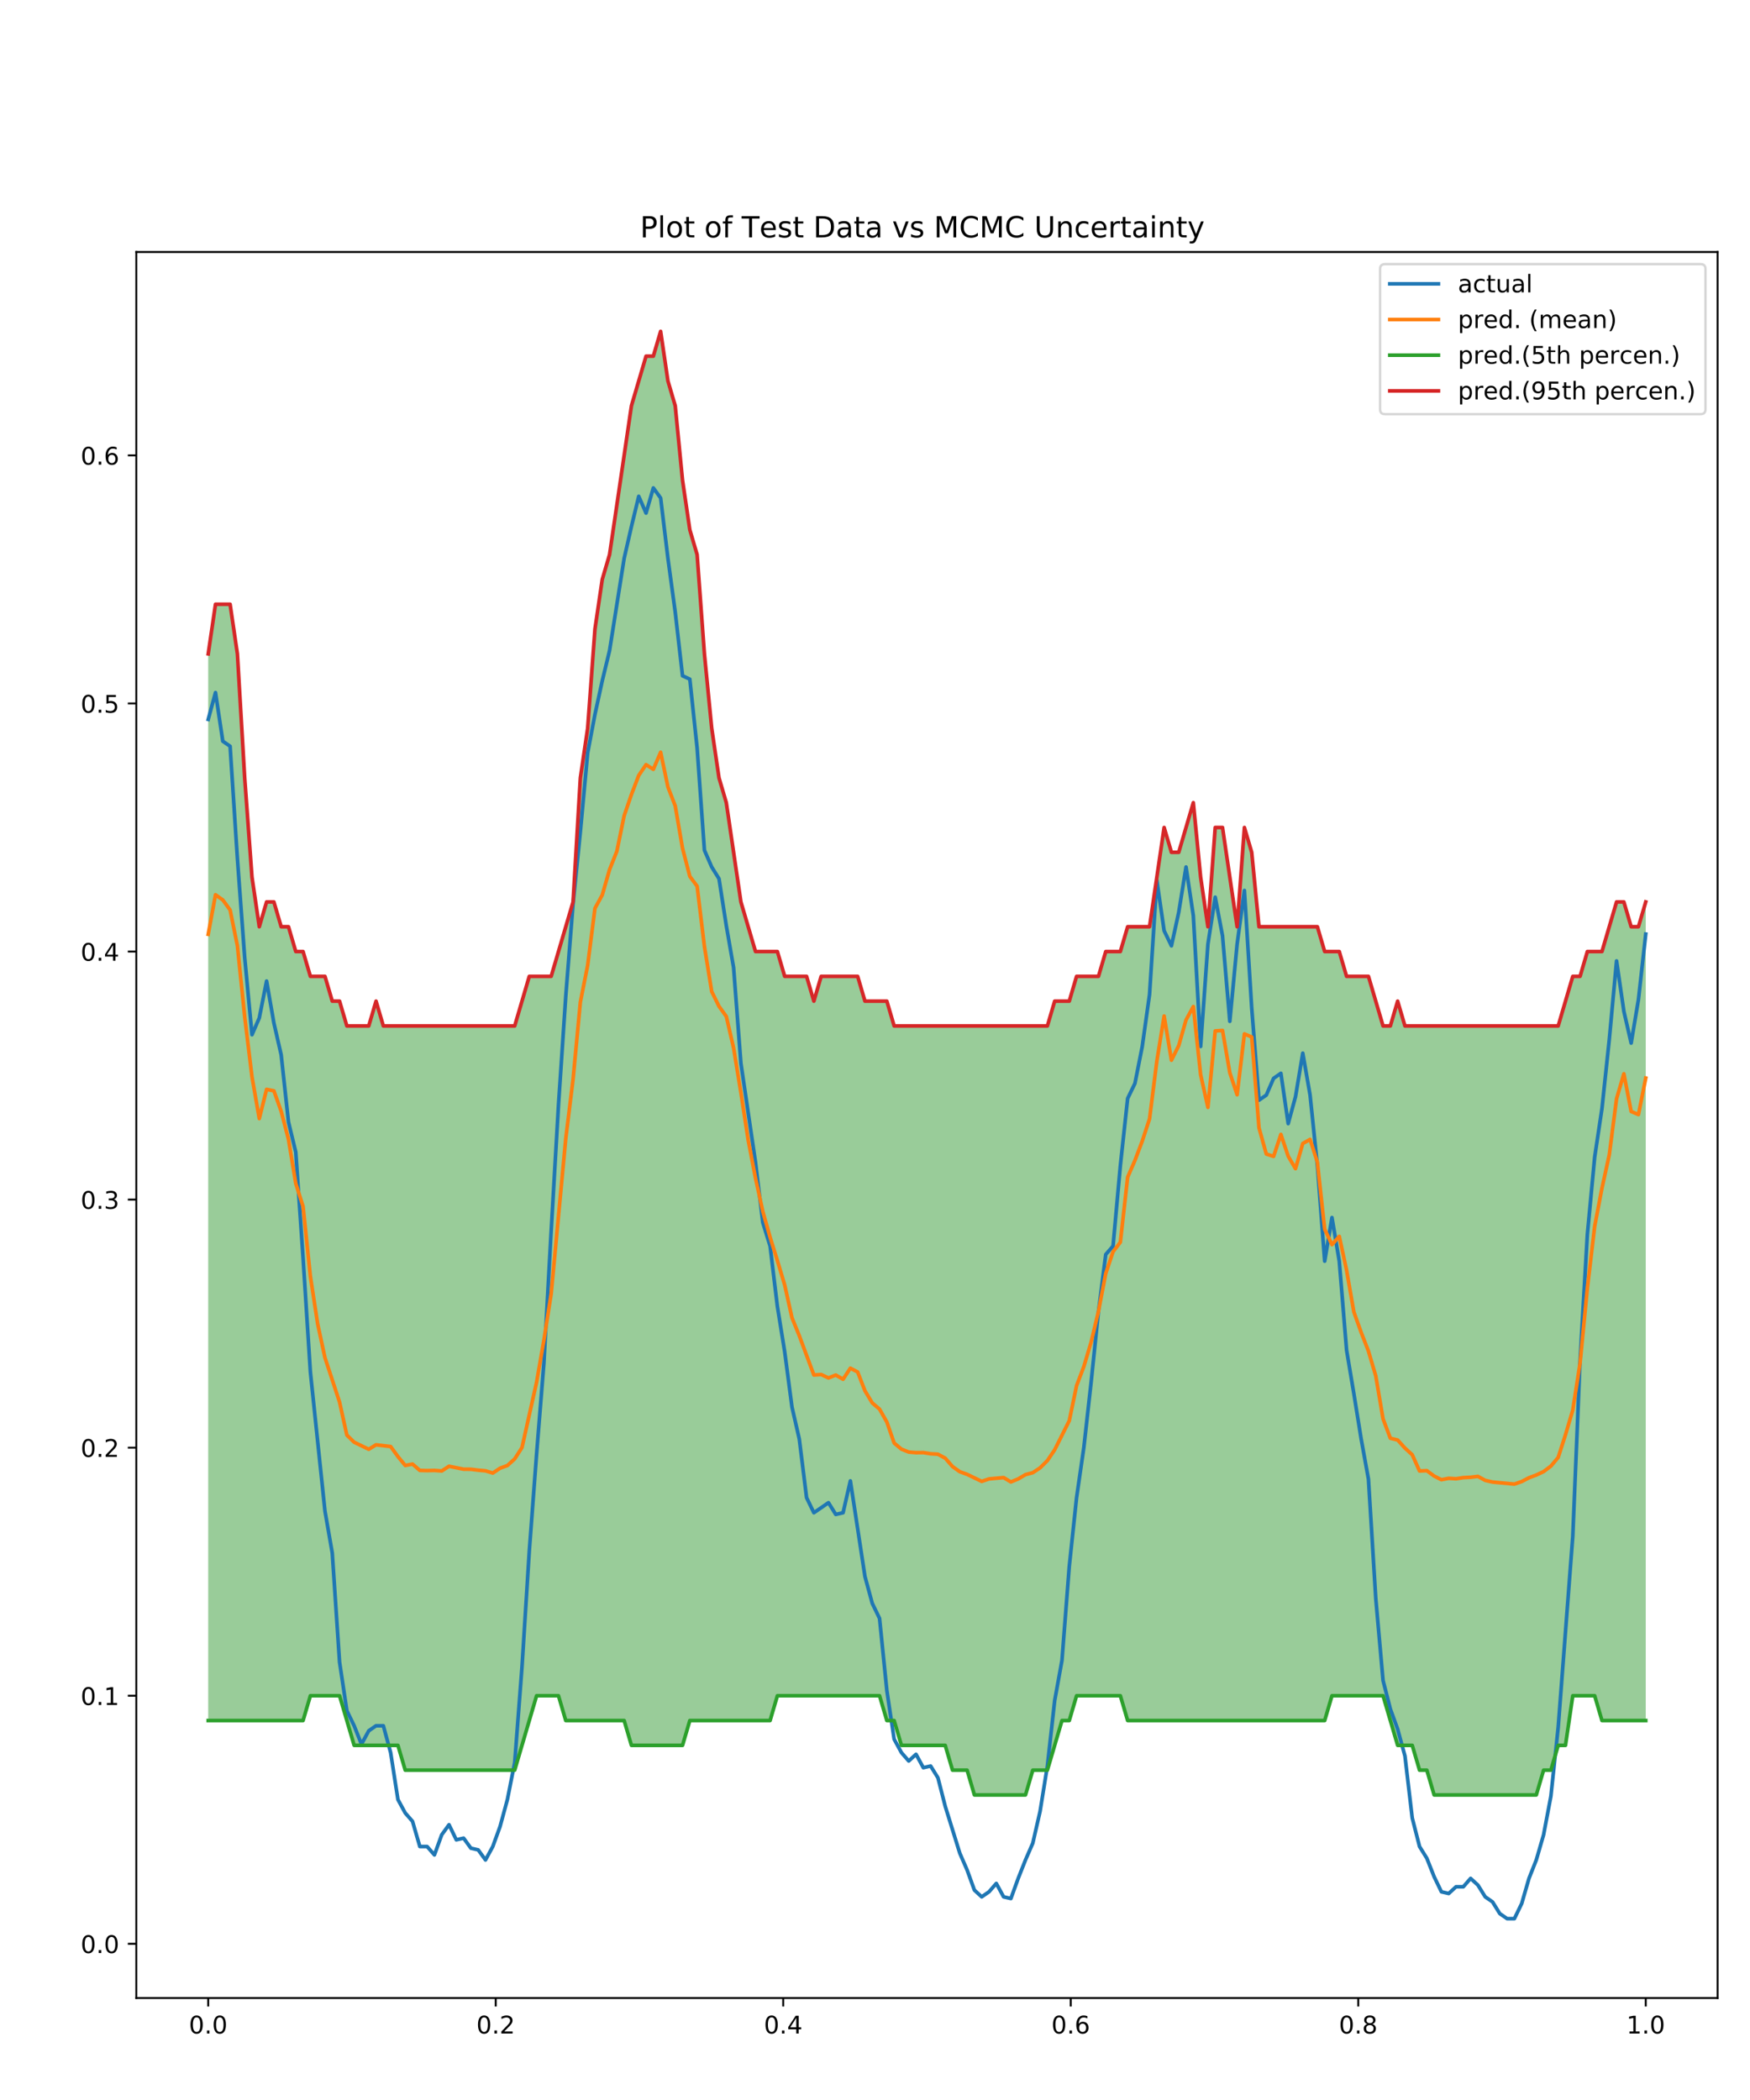 <?xml version="1.0" encoding="utf-8" standalone="no"?>
<!DOCTYPE svg PUBLIC "-//W3C//DTD SVG 1.1//EN"
  "http://www.w3.org/Graphics/SVG/1.1/DTD/svg11.dtd">
<!-- Created with matplotlib (http://matplotlib.org/) -->
<svg height="864pt" version="1.1" viewBox="0 0 720 864" width="720pt" xmlns="http://www.w3.org/2000/svg" xmlns:xlink="http://www.w3.org/1999/xlink">
 <defs>
  <style type="text/css">
*{stroke-linecap:butt;stroke-linejoin:round;}
  </style>
 </defs>
 <g id="figure_1">
  <g id="patch_1">
   <path d="M 0 864 
L 720 864 
L 720 0 
L 0 0 
z
" style="fill:#ffffff;"/>
  </g>
  <g id="axes_1">
   <g id="patch_2">
    <path d="M 56.09 822.04 
L 706.68 822.04 
L 706.68 103.68 
L 56.09 103.68 
z
" style="fill:#ffffff;"/>
   </g>
   <g id="PolyCollection_1">
    <path clip-path="url(#p341d4fd2ff)" d="M 85.662 269.014 
L 85.662 707.882 
L 88.665 707.882 
L 91.667 707.882 
L 94.669 707.882 
L 97.671 707.882 
L 100.674 707.882 
L 103.676 707.882 
L 106.678 707.882 
L 109.68 707.882 
L 112.683 707.882 
L 115.685 707.882 
L 118.687 707.882 
L 121.689 707.882 
L 124.692 707.882 
L 127.694 697.676 
L 130.696 697.676 
L 133.698 697.676 
L 136.701 697.676 
L 139.703 697.676 
L 142.705 707.882 
L 145.707 718.089 
L 148.71 718.089 
L 151.712 718.089 
L 154.714 718.089 
L 157.717 718.089 
L 160.719 718.089 
L 163.721 718.089 
L 166.723 728.295 
L 169.726 728.295 
L 172.728 728.295 
L 175.73 728.295 
L 178.732 728.295 
L 181.735 728.295 
L 184.737 728.295 
L 187.739 728.295 
L 190.741 728.295 
L 193.744 728.295 
L 196.746 728.295 
L 199.748 728.295 
L 202.75 728.295 
L 205.753 728.295 
L 208.755 728.295 
L 211.757 728.295 
L 214.76 718.089 
L 217.762 707.882 
L 220.764 697.676 
L 223.766 697.676 
L 226.769 697.676 
L 229.771 697.676 
L 232.773 707.882 
L 235.775 707.882 
L 238.778 707.882 
L 241.78 707.882 
L 244.782 707.882 
L 247.784 707.882 
L 250.787 707.882 
L 253.789 707.882 
L 256.791 707.882 
L 259.793 718.089 
L 262.796 718.089 
L 265.798 718.089 
L 268.8 718.089 
L 271.802 718.089 
L 274.805 718.089 
L 277.807 718.089 
L 280.809 718.089 
L 283.812 707.882 
L 286.814 707.882 
L 289.816 707.882 
L 292.818 707.882 
L 295.821 707.882 
L 298.823 707.882 
L 301.825 707.882 
L 304.827 707.882 
L 307.83 707.882 
L 310.832 707.882 
L 313.834 707.882 
L 316.836 707.882 
L 319.839 697.676 
L 322.841 697.676 
L 325.843 697.676 
L 328.845 697.676 
L 331.848 697.676 
L 334.85 697.676 
L 337.852 697.676 
L 340.854 697.676 
L 343.857 697.676 
L 346.859 697.676 
L 349.861 697.676 
L 352.864 697.676 
L 355.866 697.676 
L 358.868 697.676 
L 361.87 697.676 
L 364.873 707.882 
L 367.875 707.882 
L 370.877 718.089 
L 373.879 718.089 
L 376.882 718.089 
L 379.884 718.089 
L 382.886 718.089 
L 385.888 718.089 
L 388.891 718.089 
L 391.893 728.295 
L 394.895 728.295 
L 397.897 728.295 
L 400.9 738.501 
L 403.902 738.501 
L 406.904 738.501 
L 409.906 738.501 
L 412.909 738.501 
L 415.911 738.501 
L 418.913 738.501 
L 421.916 738.501 
L 424.918 728.295 
L 427.92 728.295 
L 430.922 728.295 
L 433.925 718.089 
L 436.927 707.882 
L 439.929 707.882 
L 442.931 697.676 
L 445.934 697.676 
L 448.936 697.676 
L 451.938 697.676 
L 454.94 697.676 
L 457.943 697.676 
L 460.945 697.676 
L 463.947 707.882 
L 466.949 707.882 
L 469.952 707.882 
L 472.954 707.882 
L 475.956 707.882 
L 478.958 707.882 
L 481.961 707.882 
L 484.963 707.882 
L 487.965 707.882 
L 490.968 707.882 
L 493.97 707.882 
L 496.972 707.882 
L 499.974 707.882 
L 502.977 707.882 
L 505.979 707.882 
L 508.981 707.882 
L 511.983 707.882 
L 514.986 707.882 
L 517.988 707.882 
L 520.99 707.882 
L 523.992 707.882 
L 526.995 707.882 
L 529.997 707.882 
L 532.999 707.882 
L 536.001 707.882 
L 539.004 707.882 
L 542.006 707.882 
L 545.008 707.882 
L 548.01 697.676 
L 551.013 697.676 
L 554.015 697.676 
L 557.017 697.676 
L 560.02 697.676 
L 563.022 697.676 
L 566.024 697.676 
L 569.026 697.676 
L 572.029 707.882 
L 575.031 718.089 
L 578.033 718.089 
L 581.035 718.089 
L 584.038 728.295 
L 587.04 728.295 
L 590.042 738.501 
L 593.044 738.501 
L 596.047 738.501 
L 599.049 738.501 
L 602.051 738.501 
L 605.053 738.501 
L 608.056 738.501 
L 611.058 738.501 
L 614.06 738.501 
L 617.063 738.501 
L 620.065 738.501 
L 623.067 738.501 
L 626.069 738.501 
L 629.072 738.501 
L 632.074 738.501 
L 635.076 728.295 
L 638.078 728.295 
L 641.081 718.089 
L 644.083 718.089 
L 647.085 697.676 
L 650.087 697.676 
L 653.09 697.676 
L 656.092 697.676 
L 659.094 707.882 
L 662.096 707.882 
L 665.099 707.882 
L 668.101 707.882 
L 671.103 707.882 
L 674.105 707.882 
L 677.108 707.882 
L 677.108 371.076 
L 677.108 371.076 
L 674.105 381.283 
L 671.103 381.283 
L 668.101 371.076 
L 665.099 371.076 
L 662.096 381.283 
L 659.094 391.489 
L 656.092 391.489 
L 653.09 391.489 
L 650.087 401.695 
L 647.085 401.695 
L 644.083 411.901 
L 641.081 422.107 
L 638.078 422.107 
L 635.076 422.107 
L 632.074 422.107 
L 629.072 422.107 
L 626.069 422.107 
L 623.067 422.107 
L 620.065 422.107 
L 617.063 422.107 
L 614.06 422.107 
L 611.058 422.107 
L 608.056 422.107 
L 605.053 422.107 
L 602.051 422.107 
L 599.049 422.107 
L 596.047 422.107 
L 593.044 422.107 
L 590.042 422.107 
L 587.04 422.107 
L 584.038 422.107 
L 581.035 422.107 
L 578.033 422.107 
L 575.031 411.901 
L 572.029 422.107 
L 569.026 422.107 
L 566.024 411.901 
L 563.022 401.695 
L 560.02 401.695 
L 557.017 401.695 
L 554.015 401.695 
L 551.013 391.489 
L 548.01 391.489 
L 545.008 391.489 
L 542.006 381.283 
L 539.004 381.283 
L 536.001 381.283 
L 532.999 381.283 
L 529.997 381.283 
L 526.995 381.283 
L 523.992 381.283 
L 520.99 381.283 
L 517.988 381.283 
L 514.986 350.664 
L 511.983 340.458 
L 508.981 381.283 
L 505.979 360.87 
L 502.977 340.458 
L 499.974 340.458 
L 496.972 381.283 
L 493.97 360.87 
L 490.968 330.251 
L 487.965 340.458 
L 484.963 350.664 
L 481.961 350.664 
L 478.958 340.458 
L 475.956 360.87 
L 472.954 381.283 
L 469.952 381.283 
L 466.949 381.283 
L 463.947 381.283 
L 460.945 391.489 
L 457.943 391.489 
L 454.94 391.489 
L 451.938 401.695 
L 448.936 401.695 
L 445.934 401.695 
L 442.931 401.695 
L 439.929 411.901 
L 436.927 411.901 
L 433.925 411.901 
L 430.922 422.107 
L 427.92 422.107 
L 424.918 422.107 
L 421.916 422.107 
L 418.913 422.107 
L 415.911 422.107 
L 412.909 422.107 
L 409.906 422.107 
L 406.904 422.107 
L 403.902 422.107 
L 400.9 422.107 
L 397.897 422.107 
L 394.895 422.107 
L 391.893 422.107 
L 388.891 422.107 
L 385.888 422.107 
L 382.886 422.107 
L 379.884 422.107 
L 376.882 422.107 
L 373.879 422.107 
L 370.877 422.107 
L 367.875 422.107 
L 364.873 411.901 
L 361.87 411.901 
L 358.868 411.901 
L 355.866 411.901 
L 352.864 401.695 
L 349.861 401.695 
L 346.859 401.695 
L 343.857 401.695 
L 340.854 401.695 
L 337.852 401.695 
L 334.85 411.901 
L 331.848 401.695 
L 328.845 401.695 
L 325.843 401.695 
L 322.841 401.695 
L 319.839 391.489 
L 316.836 391.489 
L 313.834 391.489 
L 310.832 391.489 
L 307.83 381.283 
L 304.827 371.076 
L 301.825 350.664 
L 298.823 330.251 
L 295.821 320.045 
L 292.818 299.633 
L 289.816 269.014 
L 286.814 228.189 
L 283.812 217.983 
L 280.809 197.57 
L 277.807 166.951 
L 274.805 156.745 
L 271.802 136.333 
L 268.8 146.539 
L 265.798 146.539 
L 262.796 156.745 
L 259.793 166.951 
L 256.791 187.364 
L 253.789 207.776 
L 250.787 228.189 
L 247.784 238.395 
L 244.782 258.808 
L 241.78 299.633 
L 238.778 320.045 
L 235.775 371.076 
L 232.773 381.283 
L 229.771 391.489 
L 226.769 401.695 
L 223.766 401.695 
L 220.764 401.695 
L 217.762 401.695 
L 214.76 411.901 
L 211.757 422.107 
L 208.755 422.107 
L 205.753 422.107 
L 202.75 422.107 
L 199.748 422.107 
L 196.746 422.107 
L 193.744 422.107 
L 190.741 422.107 
L 187.739 422.107 
L 184.737 422.107 
L 181.735 422.107 
L 178.732 422.107 
L 175.73 422.107 
L 172.728 422.107 
L 169.726 422.107 
L 166.723 422.107 
L 163.721 422.107 
L 160.719 422.107 
L 157.717 422.107 
L 154.714 411.901 
L 151.712 422.107 
L 148.71 422.107 
L 145.707 422.107 
L 142.705 422.107 
L 139.703 411.901 
L 136.701 411.901 
L 133.698 401.695 
L 130.696 401.695 
L 127.694 401.695 
L 124.692 391.489 
L 121.689 391.489 
L 118.687 381.283 
L 115.685 381.283 
L 112.683 371.076 
L 109.68 371.076 
L 106.678 381.283 
L 103.676 360.87 
L 100.674 320.045 
L 97.671 269.014 
L 94.669 248.601 
L 91.667 248.601 
L 88.665 248.601 
L 85.662 269.014 
z
" style="fill:#008000;fill-opacity:0.4;"/>
   </g>
   <g id="matplotlib.axis_1">
    <g id="xtick_1">
     <g id="line2d_1">
      <defs>
       <path d="M 0 0 
L 0 3.5 
" id="mefee3c7f6b" style="stroke:#000000;stroke-width:0.8;"/>
      </defs>
      <g>
       <use style="stroke:#000000;stroke-width:0.8;" x="85.662" xlink:href="#mefee3c7f6b" y="822.04"/>
      </g>
     </g>
     <g id="text_1">
      <!-- 0.0 -->
      <defs>
       <path d="M 31.781 66.406 
Q 24.172 66.406 20.328 58.906 
Q 16.5 51.422 16.5 36.375 
Q 16.5 21.391 20.328 13.891 
Q 24.172 6.391 31.781 6.391 
Q 39.453 6.391 43.281 13.891 
Q 47.125 21.391 47.125 36.375 
Q 47.125 51.422 43.281 58.906 
Q 39.453 66.406 31.781 66.406 
z
M 31.781 74.219 
Q 44.047 74.219 50.516 64.516 
Q 56.984 54.828 56.984 36.375 
Q 56.984 17.969 50.516 8.266 
Q 44.047 -1.422 31.781 -1.422 
Q 19.531 -1.422 13.062 8.266 
Q 6.594 17.969 6.594 36.375 
Q 6.594 54.828 13.062 64.516 
Q 19.531 74.219 31.781 74.219 
z
" id="DejaVuSans-30"/>
       <path d="M 10.688 12.406 
L 21 12.406 
L 21 0 
L 10.688 0 
z
" id="DejaVuSans-2e"/>
      </defs>
      <g transform="translate(77.711 836.638)scale(0.1 -0.1)">
       <use xlink:href="#DejaVuSans-30"/>
       <use x="63.623" xlink:href="#DejaVuSans-2e"/>
       <use x="95.41" xlink:href="#DejaVuSans-30"/>
      </g>
     </g>
    </g>
    <g id="xtick_2">
     <g id="line2d_2">
      <g>
       <use style="stroke:#000000;stroke-width:0.8;" x="203.951" xlink:href="#mefee3c7f6b" y="822.04"/>
      </g>
     </g>
     <g id="text_2">
      <!-- 0.2 -->
      <defs>
       <path d="M 19.188 8.297 
L 53.609 8.297 
L 53.609 0 
L 7.328 0 
L 7.328 8.297 
Q 12.938 14.109 22.625 23.891 
Q 32.328 33.688 34.812 36.531 
Q 39.547 41.844 41.422 45.531 
Q 43.312 49.219 43.312 52.781 
Q 43.312 58.594 39.234 62.25 
Q 35.156 65.922 28.609 65.922 
Q 23.969 65.922 18.812 64.312 
Q 13.672 62.703 7.812 59.422 
L 7.812 69.391 
Q 13.766 71.781 18.938 73 
Q 24.125 74.219 28.422 74.219 
Q 39.75 74.219 46.484 68.547 
Q 53.219 62.891 53.219 53.422 
Q 53.219 48.922 51.531 44.891 
Q 49.859 40.875 45.406 35.406 
Q 44.188 33.984 37.641 27.219 
Q 31.109 20.453 19.188 8.297 
z
" id="DejaVuSans-32"/>
      </defs>
      <g transform="translate(196 836.638)scale(0.1 -0.1)">
       <use xlink:href="#DejaVuSans-30"/>
       <use x="63.623" xlink:href="#DejaVuSans-2e"/>
       <use x="95.41" xlink:href="#DejaVuSans-32"/>
      </g>
     </g>
    </g>
    <g id="xtick_3">
     <g id="line2d_3">
      <g>
       <use style="stroke:#000000;stroke-width:0.8;" x="322.24" xlink:href="#mefee3c7f6b" y="822.04"/>
      </g>
     </g>
     <g id="text_3">
      <!-- 0.4 -->
      <defs>
       <path d="M 37.797 64.312 
L 12.891 25.391 
L 37.797 25.391 
z
M 35.203 72.906 
L 47.609 72.906 
L 47.609 25.391 
L 58.016 25.391 
L 58.016 17.188 
L 47.609 17.188 
L 47.609 0 
L 37.797 0 
L 37.797 17.188 
L 4.891 17.188 
L 4.891 26.703 
z
" id="DejaVuSans-34"/>
      </defs>
      <g transform="translate(314.289 836.638)scale(0.1 -0.1)">
       <use xlink:href="#DejaVuSans-30"/>
       <use x="63.623" xlink:href="#DejaVuSans-2e"/>
       <use x="95.41" xlink:href="#DejaVuSans-34"/>
      </g>
     </g>
    </g>
    <g id="xtick_4">
     <g id="line2d_4">
      <g>
       <use style="stroke:#000000;stroke-width:0.8;" x="440.53" xlink:href="#mefee3c7f6b" y="822.04"/>
      </g>
     </g>
     <g id="text_4">
      <!-- 0.6 -->
      <defs>
       <path d="M 33.016 40.375 
Q 26.375 40.375 22.484 35.828 
Q 18.609 31.297 18.609 23.391 
Q 18.609 15.531 22.484 10.953 
Q 26.375 6.391 33.016 6.391 
Q 39.656 6.391 43.531 10.953 
Q 47.406 15.531 47.406 23.391 
Q 47.406 31.297 43.531 35.828 
Q 39.656 40.375 33.016 40.375 
z
M 52.594 71.297 
L 52.594 62.312 
Q 48.875 64.062 45.094 64.984 
Q 41.312 65.922 37.594 65.922 
Q 27.828 65.922 22.672 59.328 
Q 17.531 52.734 16.797 39.406 
Q 19.672 43.656 24.016 45.922 
Q 28.375 48.188 33.594 48.188 
Q 44.578 48.188 50.953 41.516 
Q 57.328 34.859 57.328 23.391 
Q 57.328 12.156 50.688 5.359 
Q 44.047 -1.422 33.016 -1.422 
Q 20.359 -1.422 13.672 8.266 
Q 6.984 17.969 6.984 36.375 
Q 6.984 53.656 15.188 63.938 
Q 23.391 74.219 37.203 74.219 
Q 40.922 74.219 44.703 73.484 
Q 48.484 72.75 52.594 71.297 
z
" id="DejaVuSans-36"/>
      </defs>
      <g transform="translate(432.578 836.638)scale(0.1 -0.1)">
       <use xlink:href="#DejaVuSans-30"/>
       <use x="63.623" xlink:href="#DejaVuSans-2e"/>
       <use x="95.41" xlink:href="#DejaVuSans-36"/>
      </g>
     </g>
    </g>
    <g id="xtick_5">
     <g id="line2d_5">
      <g>
       <use style="stroke:#000000;stroke-width:0.8;" x="558.819" xlink:href="#mefee3c7f6b" y="822.04"/>
      </g>
     </g>
     <g id="text_5">
      <!-- 0.8 -->
      <defs>
       <path d="M 31.781 34.625 
Q 24.75 34.625 20.719 30.859 
Q 16.703 27.094 16.703 20.516 
Q 16.703 13.922 20.719 10.156 
Q 24.75 6.391 31.781 6.391 
Q 38.812 6.391 42.859 10.172 
Q 46.922 13.969 46.922 20.516 
Q 46.922 27.094 42.891 30.859 
Q 38.875 34.625 31.781 34.625 
z
M 21.922 38.812 
Q 15.578 40.375 12.031 44.719 
Q 8.5 49.078 8.5 55.328 
Q 8.5 64.062 14.719 69.141 
Q 20.953 74.219 31.781 74.219 
Q 42.672 74.219 48.875 69.141 
Q 55.078 64.062 55.078 55.328 
Q 55.078 49.078 51.531 44.719 
Q 48 40.375 41.703 38.812 
Q 48.828 37.156 52.797 32.312 
Q 56.781 27.484 56.781 20.516 
Q 56.781 9.906 50.312 4.234 
Q 43.844 -1.422 31.781 -1.422 
Q 19.734 -1.422 13.25 4.234 
Q 6.781 9.906 6.781 20.516 
Q 6.781 27.484 10.781 32.312 
Q 14.797 37.156 21.922 38.812 
z
M 18.312 54.391 
Q 18.312 48.734 21.844 45.562 
Q 25.391 42.391 31.781 42.391 
Q 38.141 42.391 41.719 45.562 
Q 45.312 48.734 45.312 54.391 
Q 45.312 60.062 41.719 63.234 
Q 38.141 66.406 31.781 66.406 
Q 25.391 66.406 21.844 63.234 
Q 18.312 60.062 18.312 54.391 
z
" id="DejaVuSans-38"/>
      </defs>
      <g transform="translate(550.867 836.638)scale(0.1 -0.1)">
       <use xlink:href="#DejaVuSans-30"/>
       <use x="63.623" xlink:href="#DejaVuSans-2e"/>
       <use x="95.41" xlink:href="#DejaVuSans-38"/>
      </g>
     </g>
    </g>
    <g id="xtick_6">
     <g id="line2d_6">
      <g>
       <use style="stroke:#000000;stroke-width:0.8;" x="677.108" xlink:href="#mefee3c7f6b" y="822.04"/>
      </g>
     </g>
     <g id="text_6">
      <!-- 1.0 -->
      <defs>
       <path d="M 12.406 8.297 
L 28.516 8.297 
L 28.516 63.922 
L 10.984 60.406 
L 10.984 69.391 
L 28.422 72.906 
L 38.281 72.906 
L 38.281 8.297 
L 54.391 8.297 
L 54.391 0 
L 12.406 0 
z
" id="DejaVuSans-31"/>
      </defs>
      <g transform="translate(669.156 836.638)scale(0.1 -0.1)">
       <use xlink:href="#DejaVuSans-31"/>
       <use x="63.623" xlink:href="#DejaVuSans-2e"/>
       <use x="95.41" xlink:href="#DejaVuSans-30"/>
      </g>
     </g>
    </g>
   </g>
   <g id="matplotlib.axis_2">
    <g id="ytick_1">
     <g id="line2d_7">
      <defs>
       <path d="M 0 0 
L -3.5 0 
" id="m7765e923fb" style="stroke:#000000;stroke-width:0.8;"/>
      </defs>
      <g>
       <use style="stroke:#000000;stroke-width:0.8;" x="56.09" xlink:href="#m7765e923fb" y="799.738"/>
      </g>
     </g>
     <g id="text_7">
      <!-- 0.0 -->
      <g transform="translate(33.187 803.538)scale(0.1 -0.1)">
       <use xlink:href="#DejaVuSans-30"/>
       <use x="63.623" xlink:href="#DejaVuSans-2e"/>
       <use x="95.41" xlink:href="#DejaVuSans-30"/>
      </g>
     </g>
    </g>
    <g id="ytick_2">
     <g id="line2d_8">
      <g>
       <use style="stroke:#000000;stroke-width:0.8;" x="56.09" xlink:href="#m7765e923fb" y="697.676"/>
      </g>
     </g>
     <g id="text_8">
      <!-- 0.1 -->
      <g transform="translate(33.187 701.475)scale(0.1 -0.1)">
       <use xlink:href="#DejaVuSans-30"/>
       <use x="63.623" xlink:href="#DejaVuSans-2e"/>
       <use x="95.41" xlink:href="#DejaVuSans-31"/>
      </g>
     </g>
    </g>
    <g id="ytick_3">
     <g id="line2d_9">
      <g>
       <use style="stroke:#000000;stroke-width:0.8;" x="56.09" xlink:href="#m7765e923fb" y="595.614"/>
      </g>
     </g>
     <g id="text_9">
      <!-- 0.2 -->
      <g transform="translate(33.187 599.413)scale(0.1 -0.1)">
       <use xlink:href="#DejaVuSans-30"/>
       <use x="63.623" xlink:href="#DejaVuSans-2e"/>
       <use x="95.41" xlink:href="#DejaVuSans-32"/>
      </g>
     </g>
    </g>
    <g id="ytick_4">
     <g id="line2d_10">
      <g>
       <use style="stroke:#000000;stroke-width:0.8;" x="56.09" xlink:href="#m7765e923fb" y="493.551"/>
      </g>
     </g>
     <g id="text_10">
      <!-- 0.3 -->
      <defs>
       <path d="M 40.578 39.312 
Q 47.656 37.797 51.625 33 
Q 55.609 28.219 55.609 21.188 
Q 55.609 10.406 48.188 4.484 
Q 40.766 -1.422 27.094 -1.422 
Q 22.516 -1.422 17.656 -0.516 
Q 12.797 0.391 7.625 2.203 
L 7.625 11.719 
Q 11.719 9.328 16.594 8.109 
Q 21.484 6.891 26.812 6.891 
Q 36.078 6.891 40.938 10.547 
Q 45.797 14.203 45.797 21.188 
Q 45.797 27.641 41.281 31.266 
Q 36.766 34.906 28.719 34.906 
L 20.219 34.906 
L 20.219 43.016 
L 29.109 43.016 
Q 36.375 43.016 40.234 45.922 
Q 44.094 48.828 44.094 54.297 
Q 44.094 59.906 40.109 62.906 
Q 36.141 65.922 28.719 65.922 
Q 24.656 65.922 20.016 65.031 
Q 15.375 64.156 9.812 62.312 
L 9.812 71.094 
Q 15.438 72.656 20.344 73.438 
Q 25.25 74.219 29.594 74.219 
Q 40.828 74.219 47.359 69.109 
Q 53.906 64.016 53.906 55.328 
Q 53.906 49.266 50.438 45.094 
Q 46.969 40.922 40.578 39.312 
z
" id="DejaVuSans-33"/>
      </defs>
      <g transform="translate(33.187 497.35)scale(0.1 -0.1)">
       <use xlink:href="#DejaVuSans-30"/>
       <use x="63.623" xlink:href="#DejaVuSans-2e"/>
       <use x="95.41" xlink:href="#DejaVuSans-33"/>
      </g>
     </g>
    </g>
    <g id="ytick_5">
     <g id="line2d_11">
      <g>
       <use style="stroke:#000000;stroke-width:0.8;" x="56.09" xlink:href="#m7765e923fb" y="391.489"/>
      </g>
     </g>
     <g id="text_11">
      <!-- 0.4 -->
      <g transform="translate(33.187 395.288)scale(0.1 -0.1)">
       <use xlink:href="#DejaVuSans-30"/>
       <use x="63.623" xlink:href="#DejaVuSans-2e"/>
       <use x="95.41" xlink:href="#DejaVuSans-34"/>
      </g>
     </g>
    </g>
    <g id="ytick_6">
     <g id="line2d_12">
      <g>
       <use style="stroke:#000000;stroke-width:0.8;" x="56.09" xlink:href="#m7765e923fb" y="289.426"/>
      </g>
     </g>
     <g id="text_12">
      <!-- 0.5 -->
      <defs>
       <path d="M 10.797 72.906 
L 49.516 72.906 
L 49.516 64.594 
L 19.828 64.594 
L 19.828 46.734 
Q 21.969 47.469 24.109 47.828 
Q 26.266 48.188 28.422 48.188 
Q 40.625 48.188 47.75 41.5 
Q 54.891 34.812 54.891 23.391 
Q 54.891 11.625 47.562 5.094 
Q 40.234 -1.422 26.906 -1.422 
Q 22.312 -1.422 17.547 -0.641 
Q 12.797 0.141 7.719 1.703 
L 7.719 11.625 
Q 12.109 9.234 16.797 8.062 
Q 21.484 6.891 26.703 6.891 
Q 35.156 6.891 40.078 11.328 
Q 45.016 15.766 45.016 23.391 
Q 45.016 31 40.078 35.438 
Q 35.156 39.891 26.703 39.891 
Q 22.75 39.891 18.812 39.016 
Q 14.891 38.141 10.797 36.281 
z
" id="DejaVuSans-35"/>
      </defs>
      <g transform="translate(33.187 293.226)scale(0.1 -0.1)">
       <use xlink:href="#DejaVuSans-30"/>
       <use x="63.623" xlink:href="#DejaVuSans-2e"/>
       <use x="95.41" xlink:href="#DejaVuSans-35"/>
      </g>
     </g>
    </g>
    <g id="ytick_7">
     <g id="line2d_13">
      <g>
       <use style="stroke:#000000;stroke-width:0.8;" x="56.09" xlink:href="#m7765e923fb" y="187.364"/>
      </g>
     </g>
     <g id="text_13">
      <!-- 0.6 -->
      <g transform="translate(33.187 191.163)scale(0.1 -0.1)">
       <use xlink:href="#DejaVuSans-30"/>
       <use x="63.623" xlink:href="#DejaVuSans-2e"/>
       <use x="95.41" xlink:href="#DejaVuSans-36"/>
      </g>
     </g>
    </g>
   </g>
   <g id="line2d_14">
    <path clip-path="url(#p341d4fd2ff)" d="M 85.662 295.982 
L 88.665 284.941 
L 91.667 304.953 
L 94.669 307.023 
L 97.671 353.258 
L 100.674 393.973 
L 103.676 425.716 
L 106.678 418.816 
L 109.68 403.634 
L 112.683 420.886 
L 115.685 433.998 
L 118.687 461.601 
L 121.689 474.022 
L 124.692 517.497 
L 127.694 564.422 
L 133.698 621.699 
L 136.701 638.95 
L 139.703 683.806 
L 142.705 703.818 
L 145.707 710.028 
L 148.71 717.619 
L 151.712 712.099 
L 154.714 710.028 
L 157.717 710.028 
L 160.719 721.07 
L 163.721 740.392 
L 166.723 745.912 
L 169.726 749.363 
L 172.728 759.714 
L 175.73 759.714 
L 178.732 763.164 
L 181.735 754.883 
L 184.737 750.743 
L 187.739 756.954 
L 190.741 756.264 
L 193.744 760.404 
L 196.746 761.094 
L 199.748 765.235 
L 202.75 759.714 
L 205.753 751.433 
L 208.755 740.392 
L 211.757 725.21 
L 214.76 685.876 
L 217.762 638.26 
L 220.764 598.236 
L 223.766 560.972 
L 226.769 506.456 
L 229.771 454.7 
L 232.773 409.845 
L 235.775 371.891 
L 238.778 342.217 
L 241.78 309.784 
L 244.782 293.912 
L 247.784 280.11 
L 250.787 267.689 
L 256.791 229.735 
L 259.793 216.623 
L 262.796 204.202 
L 265.798 211.103 
L 268.8 200.751 
L 271.802 204.892 
L 274.805 229.735 
L 277.807 251.817 
L 280.809 278.04 
L 283.812 279.42 
L 286.814 307.714 
L 289.816 349.809 
L 292.818 356.709 
L 295.821 361.54 
L 298.823 380.862 
L 301.825 398.114 
L 304.827 437.447 
L 310.832 478.162 
L 313.834 503.005 
L 316.836 512.666 
L 319.839 537.509 
L 322.841 556.141 
L 325.843 578.914 
L 328.845 592.025 
L 331.848 616.178 
L 334.85 622.389 
L 340.854 618.248 
L 343.857 623.079 
L 346.859 622.389 
L 349.861 609.277 
L 355.866 648.612 
L 358.868 659.653 
L 361.87 665.863 
L 364.873 695.537 
L 367.875 715.549 
L 370.877 721.07 
L 373.879 724.52 
L 376.882 721.76 
L 379.884 727.28 
L 382.886 726.59 
L 385.888 731.421 
L 388.891 743.152 
L 394.895 762.474 
L 397.897 769.375 
L 400.9 777.656 
L 403.902 780.416 
L 406.904 778.346 
L 409.906 774.896 
L 412.909 780.416 
L 415.911 781.106 
L 418.913 772.825 
L 421.916 765.235 
L 424.918 758.334 
L 427.92 745.222 
L 430.922 726.59 
L 433.925 699.677 
L 436.927 683.116 
L 439.929 644.471 
L 442.931 616.178 
L 445.934 595.476 
L 448.936 568.563 
L 451.938 539.579 
L 454.94 516.117 
L 457.943 512.666 
L 460.945 479.543 
L 463.947 451.939 
L 466.949 445.729 
L 469.952 430.547 
L 472.954 409.155 
L 475.956 362.23 
L 478.958 382.932 
L 481.961 389.142 
L 484.963 375.34 
L 487.965 356.709 
L 490.968 376.721 
L 493.97 430.547 
L 496.972 388.452 
L 499.974 369.13 
L 502.977 385.002 
L 505.979 420.196 
L 508.981 388.452 
L 511.983 366.37 
L 514.986 414.675 
L 517.988 452.629 
L 520.99 450.559 
L 523.992 443.659 
L 526.995 441.588 
L 529.997 462.29 
L 532.999 451.249 
L 536.001 433.308 
L 539.004 450.559 
L 542.006 479.543 
L 545.008 518.877 
L 548.01 500.935 
L 551.013 518.877 
L 554.015 555.451 
L 557.017 573.394 
L 560.02 592.025 
L 563.022 608.587 
L 566.024 657.583 
L 569.026 691.396 
L 572.029 703.128 
L 575.031 711.409 
L 578.033 722.45 
L 581.035 747.983 
L 584.038 759.714 
L 587.04 764.544 
L 590.042 772.135 
L 593.044 778.346 
L 596.047 779.036 
L 599.049 776.276 
L 602.051 776.276 
L 605.053 772.825 
L 608.056 775.586 
L 611.058 780.416 
L 614.06 782.487 
L 617.063 787.317 
L 620.065 789.387 
L 623.067 789.387 
L 626.069 783.177 
L 629.072 772.825 
L 632.074 765.235 
L 635.076 754.883 
L 638.078 739.012 
L 641.081 710.718 
L 647.085 632.05 
L 650.087 559.592 
L 653.09 507.836 
L 656.092 476.092 
L 659.094 456.08 
L 662.096 427.787 
L 665.099 395.353 
L 668.101 416.055 
L 671.103 429.167 
L 674.105 411.225 
L 677.108 384.312 
L 677.108 384.312 
" style="fill:none;stroke:#1f77b4;stroke-linecap:square;stroke-width:1.5;"/>
   </g>
   <g id="line2d_15">
    <path clip-path="url(#p341d4fd2ff)" d="M 85.662 384.404 
L 88.665 368.136 
L 91.667 370.267 
L 94.669 374.385 
L 97.671 389.107 
L 100.674 418.279 
L 103.676 443.06 
L 106.678 460.222 
L 109.68 448.19 
L 112.683 448.796 
L 115.685 457.226 
L 118.687 468.771 
L 121.689 486.937 
L 124.692 496.355 
L 127.694 525.09 
L 130.696 544.685 
L 133.698 558.603 
L 139.703 576.863 
L 142.705 590.436 
L 145.707 593.369 
L 151.712 596.268 
L 154.714 594.437 
L 160.719 595.149 
L 163.721 599.267 
L 166.723 602.927 
L 169.726 602.362 
L 172.728 604.967 
L 175.73 605.049 
L 178.732 604.977 
L 181.735 605.203 
L 184.737 603.262 
L 190.741 604.468 
L 193.744 604.488 
L 196.746 604.877 
L 199.748 605.148 
L 202.75 606.06 
L 205.753 604.056 
L 208.755 602.959 
L 211.757 600.243 
L 214.76 595.558 
L 220.764 568.678 
L 223.766 551.446 
L 226.769 532.341 
L 232.773 468.428 
L 235.775 444.033 
L 238.778 412.287 
L 241.78 397.162 
L 244.782 373.7 
L 247.784 368.221 
L 250.787 357.787 
L 253.789 350.236 
L 256.791 335.636 
L 259.793 326.878 
L 262.796 319.023 
L 265.798 314.608 
L 268.8 316.522 
L 271.802 309.504 
L 274.805 323.802 
L 277.807 331.567 
L 280.809 348.99 
L 283.812 360.572 
L 286.814 364.607 
L 289.816 389.404 
L 292.818 407.946 
L 295.821 414.038 
L 298.823 418.199 
L 301.825 431.187 
L 304.827 449.57 
L 307.83 469.113 
L 310.832 484.734 
L 313.834 498.398 
L 316.836 509.005 
L 319.839 518.646 
L 322.841 528.686 
L 325.843 542.174 
L 328.845 549.548 
L 334.85 565.719 
L 337.852 565.524 
L 340.854 566.929 
L 343.857 565.731 
L 346.859 567.475 
L 349.861 562.911 
L 352.864 564.483 
L 355.866 572.214 
L 358.868 577.2 
L 361.87 579.764 
L 364.873 585.065 
L 367.875 593.711 
L 370.877 596.22 
L 373.879 597.416 
L 376.882 597.671 
L 379.884 597.643 
L 382.886 598.124 
L 385.888 598.307 
L 388.891 599.928 
L 391.893 603.379 
L 394.895 605.51 
L 397.897 606.596 
L 403.902 609.484 
L 406.904 608.473 
L 412.909 607.92 
L 415.911 609.714 
L 418.913 608.474 
L 421.916 606.703 
L 424.918 605.908 
L 427.92 603.919 
L 430.922 600.936 
L 433.925 596.491 
L 439.929 584.529 
L 442.931 570.12 
L 445.934 562.206 
L 448.936 552.139 
L 451.938 539.518 
L 454.94 523.923 
L 457.943 515.012 
L 460.945 511.073 
L 463.947 484.328 
L 466.949 477.426 
L 469.952 469.479 
L 472.954 460.326 
L 475.956 436.571 
L 478.958 418.025 
L 481.961 436.217 
L 484.963 430.195 
L 487.965 419.643 
L 490.968 414.128 
L 493.97 442.144 
L 496.972 455.618 
L 499.974 424.161 
L 502.977 423.956 
L 505.979 441.349 
L 508.981 450.417 
L 511.983 425.375 
L 514.986 426.646 
L 517.988 464.032 
L 520.99 474.796 
L 523.992 475.779 
L 526.995 466.732 
L 529.997 475.699 
L 532.999 480.832 
L 536.001 470.465 
L 539.004 468.779 
L 542.006 478.149 
L 545.008 505.721 
L 548.01 512.103 
L 551.013 508.669 
L 554.015 522.592 
L 557.017 539.769 
L 560.02 548.188 
L 563.022 555.91 
L 566.024 566.065 
L 569.026 583.767 
L 572.029 591.731 
L 575.031 592.464 
L 578.033 595.786 
L 581.035 598.526 
L 584.038 605.207 
L 587.04 605.08 
L 590.042 607.288 
L 593.044 608.801 
L 596.047 608.22 
L 599.049 608.41 
L 602.051 607.936 
L 605.053 607.786 
L 608.056 607.424 
L 611.058 609.07 
L 614.06 609.753 
L 623.067 610.61 
L 626.069 609.553 
L 629.072 607.989 
L 632.074 606.867 
L 635.076 605.453 
L 638.078 603.204 
L 641.081 599.626 
L 644.083 590.304 
L 647.085 580.141 
L 650.087 560.827 
L 653.09 530.003 
L 656.092 504.54 
L 659.094 488.845 
L 662.096 475.162 
L 665.099 452.056 
L 668.101 441.79 
L 671.103 457.291 
L 674.105 458.571 
L 677.108 443.534 
L 677.108 443.534 
" style="fill:none;stroke:#ff7f0e;stroke-linecap:square;stroke-width:1.5;"/>
   </g>
   <g id="line2d_16">
    <path clip-path="url(#p341d4fd2ff)" d="M 85.662 707.882 
L 124.692 707.882 
L 127.694 697.676 
L 139.703 697.676 
L 145.707 718.089 
L 163.721 718.089 
L 166.723 728.295 
L 211.757 728.295 
L 220.764 697.676 
L 229.771 697.676 
L 232.773 707.882 
L 256.791 707.882 
L 259.793 718.089 
L 280.809 718.089 
L 283.812 707.882 
L 316.836 707.882 
L 319.839 697.676 
L 361.87 697.676 
L 364.873 707.882 
L 367.875 707.882 
L 370.877 718.089 
L 388.891 718.089 
L 391.893 728.295 
L 397.897 728.295 
L 400.9 738.501 
L 421.916 738.501 
L 424.918 728.295 
L 430.922 728.295 
L 436.927 707.882 
L 439.929 707.882 
L 442.931 697.676 
L 460.945 697.676 
L 463.947 707.882 
L 545.008 707.882 
L 548.01 697.676 
L 569.026 697.676 
L 575.031 718.089 
L 581.035 718.089 
L 584.038 728.295 
L 587.04 728.295 
L 590.042 738.501 
L 632.074 738.501 
L 635.076 728.295 
L 638.078 728.295 
L 641.081 718.089 
L 644.083 718.089 
L 647.085 697.676 
L 656.092 697.676 
L 659.094 707.882 
L 677.108 707.882 
L 677.108 707.882 
" style="fill:none;stroke:#2ca02c;stroke-linecap:square;stroke-width:1.5;"/>
   </g>
   <g id="line2d_17">
    <path clip-path="url(#p341d4fd2ff)" d="M 85.662 269.014 
L 88.665 248.601 
L 94.669 248.601 
L 97.671 269.014 
L 100.674 320.045 
L 103.676 360.87 
L 106.678 381.283 
L 109.68 371.076 
L 112.683 371.076 
L 115.685 381.283 
L 118.687 381.283 
L 121.689 391.489 
L 124.692 391.489 
L 127.694 401.695 
L 133.698 401.695 
L 136.701 411.901 
L 139.703 411.901 
L 142.705 422.107 
L 151.712 422.107 
L 154.714 411.901 
L 157.717 422.107 
L 211.757 422.107 
L 217.762 401.695 
L 226.769 401.695 
L 235.775 371.076 
L 238.778 320.045 
L 241.78 299.633 
L 244.782 258.808 
L 247.784 238.395 
L 250.787 228.189 
L 259.793 166.951 
L 265.798 146.539 
L 268.8 146.539 
L 271.802 136.333 
L 274.805 156.745 
L 277.807 166.951 
L 280.809 197.57 
L 283.812 217.983 
L 286.814 228.189 
L 289.816 269.014 
L 292.818 299.633 
L 295.821 320.045 
L 298.823 330.251 
L 304.827 371.076 
L 310.832 391.489 
L 319.839 391.489 
L 322.841 401.695 
L 331.848 401.695 
L 334.85 411.901 
L 337.852 401.695 
L 352.864 401.695 
L 355.866 411.901 
L 364.873 411.901 
L 367.875 422.107 
L 430.922 422.107 
L 433.925 411.901 
L 439.929 411.901 
L 442.931 401.695 
L 451.938 401.695 
L 454.94 391.489 
L 460.945 391.489 
L 463.947 381.283 
L 472.954 381.283 
L 478.958 340.458 
L 481.961 350.664 
L 484.963 350.664 
L 490.968 330.251 
L 493.97 360.87 
L 496.972 381.283 
L 499.974 340.458 
L 502.977 340.458 
L 508.981 381.283 
L 511.983 340.458 
L 514.986 350.664 
L 517.988 381.283 
L 542.006 381.283 
L 545.008 391.489 
L 551.013 391.489 
L 554.015 401.695 
L 563.022 401.695 
L 569.026 422.107 
L 572.029 422.107 
L 575.031 411.901 
L 578.033 422.107 
L 641.081 422.107 
L 647.085 401.695 
L 650.087 401.695 
L 653.09 391.489 
L 659.094 391.489 
L 665.099 371.076 
L 668.101 371.076 
L 671.103 381.283 
L 674.105 381.283 
L 677.108 371.076 
L 677.108 371.076 
" style="fill:none;stroke:#d62728;stroke-linecap:square;stroke-width:1.5;"/>
   </g>
   <g id="patch_3">
    <path d="M 56.09 822.04 
L 56.09 103.68 
" style="fill:none;stroke:#000000;stroke-linecap:square;stroke-linejoin:miter;stroke-width:0.8;"/>
   </g>
   <g id="patch_4">
    <path d="M 706.68 822.04 
L 706.68 103.68 
" style="fill:none;stroke:#000000;stroke-linecap:square;stroke-linejoin:miter;stroke-width:0.8;"/>
   </g>
   <g id="patch_5">
    <path d="M 56.09 822.04 
L 706.68 822.04 
" style="fill:none;stroke:#000000;stroke-linecap:square;stroke-linejoin:miter;stroke-width:0.8;"/>
   </g>
   <g id="patch_6">
    <path d="M 56.09 103.68 
L 706.68 103.68 
" style="fill:none;stroke:#000000;stroke-linecap:square;stroke-linejoin:miter;stroke-width:0.8;"/>
   </g>
   <g id="text_14">
    <!-- Plot of Test Data vs MCMC Uncertainty  -->
    <defs>
     <path d="M 19.672 64.797 
L 19.672 37.406 
L 32.078 37.406 
Q 38.969 37.406 42.719 40.969 
Q 46.484 44.531 46.484 51.125 
Q 46.484 57.672 42.719 61.234 
Q 38.969 64.797 32.078 64.797 
z
M 9.812 72.906 
L 32.078 72.906 
Q 44.344 72.906 50.609 67.359 
Q 56.891 61.812 56.891 51.125 
Q 56.891 40.328 50.609 34.812 
Q 44.344 29.297 32.078 29.297 
L 19.672 29.297 
L 19.672 0 
L 9.812 0 
z
" id="DejaVuSans-50"/>
     <path d="M 9.422 75.984 
L 18.406 75.984 
L 18.406 0 
L 9.422 0 
z
" id="DejaVuSans-6c"/>
     <path d="M 30.609 48.391 
Q 23.391 48.391 19.188 42.75 
Q 14.984 37.109 14.984 27.297 
Q 14.984 17.484 19.156 11.844 
Q 23.344 6.203 30.609 6.203 
Q 37.797 6.203 41.984 11.859 
Q 46.188 17.531 46.188 27.297 
Q 46.188 37.016 41.984 42.703 
Q 37.797 48.391 30.609 48.391 
z
M 30.609 56 
Q 42.328 56 49.016 48.375 
Q 55.719 40.766 55.719 27.297 
Q 55.719 13.875 49.016 6.219 
Q 42.328 -1.422 30.609 -1.422 
Q 18.844 -1.422 12.172 6.219 
Q 5.516 13.875 5.516 27.297 
Q 5.516 40.766 12.172 48.375 
Q 18.844 56 30.609 56 
z
" id="DejaVuSans-6f"/>
     <path d="M 18.312 70.219 
L 18.312 54.688 
L 36.812 54.688 
L 36.812 47.703 
L 18.312 47.703 
L 18.312 18.016 
Q 18.312 11.328 20.141 9.422 
Q 21.969 7.516 27.594 7.516 
L 36.812 7.516 
L 36.812 0 
L 27.594 0 
Q 17.188 0 13.234 3.875 
Q 9.281 7.766 9.281 18.016 
L 9.281 47.703 
L 2.688 47.703 
L 2.688 54.688 
L 9.281 54.688 
L 9.281 70.219 
z
" id="DejaVuSans-74"/>
     <path id="DejaVuSans-20"/>
     <path d="M 37.109 75.984 
L 37.109 68.5 
L 28.516 68.5 
Q 23.688 68.5 21.797 66.547 
Q 19.922 64.594 19.922 59.516 
L 19.922 54.688 
L 34.719 54.688 
L 34.719 47.703 
L 19.922 47.703 
L 19.922 0 
L 10.891 0 
L 10.891 47.703 
L 2.297 47.703 
L 2.297 54.688 
L 10.891 54.688 
L 10.891 58.5 
Q 10.891 67.625 15.141 71.797 
Q 19.391 75.984 28.609 75.984 
z
" id="DejaVuSans-66"/>
     <path d="M -0.297 72.906 
L 61.375 72.906 
L 61.375 64.594 
L 35.5 64.594 
L 35.5 0 
L 25.594 0 
L 25.594 64.594 
L -0.297 64.594 
z
" id="DejaVuSans-54"/>
     <path d="M 56.203 29.594 
L 56.203 25.203 
L 14.891 25.203 
Q 15.484 15.922 20.484 11.062 
Q 25.484 6.203 34.422 6.203 
Q 39.594 6.203 44.453 7.469 
Q 49.312 8.734 54.109 11.281 
L 54.109 2.781 
Q 49.266 0.734 44.188 -0.344 
Q 39.109 -1.422 33.891 -1.422 
Q 20.797 -1.422 13.156 6.188 
Q 5.516 13.812 5.516 26.812 
Q 5.516 40.234 12.766 48.109 
Q 20.016 56 32.328 56 
Q 43.359 56 49.781 48.891 
Q 56.203 41.797 56.203 29.594 
z
M 47.219 32.234 
Q 47.125 39.594 43.094 43.984 
Q 39.062 48.391 32.422 48.391 
Q 24.906 48.391 20.391 44.141 
Q 15.875 39.891 15.188 32.172 
z
" id="DejaVuSans-65"/>
     <path d="M 44.281 53.078 
L 44.281 44.578 
Q 40.484 46.531 36.375 47.5 
Q 32.281 48.484 27.875 48.484 
Q 21.188 48.484 17.844 46.438 
Q 14.5 44.391 14.5 40.281 
Q 14.5 37.156 16.891 35.375 
Q 19.281 33.594 26.516 31.984 
L 29.594 31.297 
Q 39.156 29.25 43.188 25.516 
Q 47.219 21.781 47.219 15.094 
Q 47.219 7.469 41.188 3.016 
Q 35.156 -1.422 24.609 -1.422 
Q 20.219 -1.422 15.453 -0.562 
Q 10.688 0.297 5.422 2 
L 5.422 11.281 
Q 10.406 8.688 15.234 7.391 
Q 20.062 6.109 24.812 6.109 
Q 31.156 6.109 34.562 8.281 
Q 37.984 10.453 37.984 14.406 
Q 37.984 18.062 35.516 20.016 
Q 33.062 21.969 24.703 23.781 
L 21.578 24.516 
Q 13.234 26.266 9.516 29.906 
Q 5.812 33.547 5.812 39.891 
Q 5.812 47.609 11.281 51.797 
Q 16.75 56 26.812 56 
Q 31.781 56 36.172 55.266 
Q 40.578 54.547 44.281 53.078 
z
" id="DejaVuSans-73"/>
     <path d="M 19.672 64.797 
L 19.672 8.109 
L 31.594 8.109 
Q 46.688 8.109 53.688 14.938 
Q 60.688 21.781 60.688 36.531 
Q 60.688 51.172 53.688 57.984 
Q 46.688 64.797 31.594 64.797 
z
M 9.812 72.906 
L 30.078 72.906 
Q 51.266 72.906 61.172 64.094 
Q 71.094 55.281 71.094 36.531 
Q 71.094 17.672 61.125 8.828 
Q 51.172 0 30.078 0 
L 9.812 0 
z
" id="DejaVuSans-44"/>
     <path d="M 34.281 27.484 
Q 23.391 27.484 19.188 25 
Q 14.984 22.516 14.984 16.5 
Q 14.984 11.719 18.141 8.906 
Q 21.297 6.109 26.703 6.109 
Q 34.188 6.109 38.703 11.406 
Q 43.219 16.703 43.219 25.484 
L 43.219 27.484 
z
M 52.203 31.203 
L 52.203 0 
L 43.219 0 
L 43.219 8.297 
Q 40.141 3.328 35.547 0.953 
Q 30.953 -1.422 24.312 -1.422 
Q 15.922 -1.422 10.953 3.297 
Q 6 8.016 6 15.922 
Q 6 25.141 12.172 29.828 
Q 18.359 34.516 30.609 34.516 
L 43.219 34.516 
L 43.219 35.406 
Q 43.219 41.609 39.141 45 
Q 35.062 48.391 27.688 48.391 
Q 23 48.391 18.547 47.266 
Q 14.109 46.141 10.016 43.891 
L 10.016 52.203 
Q 14.938 54.109 19.578 55.047 
Q 24.219 56 28.609 56 
Q 40.484 56 46.344 49.844 
Q 52.203 43.703 52.203 31.203 
z
" id="DejaVuSans-61"/>
     <path d="M 2.984 54.688 
L 12.5 54.688 
L 29.594 8.797 
L 46.688 54.688 
L 56.203 54.688 
L 35.688 0 
L 23.484 0 
z
" id="DejaVuSans-76"/>
     <path d="M 9.812 72.906 
L 24.516 72.906 
L 43.109 23.297 
L 61.812 72.906 
L 76.516 72.906 
L 76.516 0 
L 66.891 0 
L 66.891 64.016 
L 48.094 14.016 
L 38.188 14.016 
L 19.391 64.016 
L 19.391 0 
L 9.812 0 
z
" id="DejaVuSans-4d"/>
     <path d="M 64.406 67.281 
L 64.406 56.891 
Q 59.422 61.531 53.781 63.812 
Q 48.141 66.109 41.797 66.109 
Q 29.297 66.109 22.656 58.469 
Q 16.016 50.828 16.016 36.375 
Q 16.016 21.969 22.656 14.328 
Q 29.297 6.688 41.797 6.688 
Q 48.141 6.688 53.781 8.984 
Q 59.422 11.281 64.406 15.922 
L 64.406 5.609 
Q 59.234 2.094 53.438 0.328 
Q 47.656 -1.422 41.219 -1.422 
Q 24.656 -1.422 15.125 8.703 
Q 5.609 18.844 5.609 36.375 
Q 5.609 53.953 15.125 64.078 
Q 24.656 74.219 41.219 74.219 
Q 47.75 74.219 53.531 72.484 
Q 59.328 70.75 64.406 67.281 
z
" id="DejaVuSans-43"/>
     <path d="M 8.688 72.906 
L 18.609 72.906 
L 18.609 28.609 
Q 18.609 16.891 22.844 11.734 
Q 27.094 6.594 36.625 6.594 
Q 46.094 6.594 50.344 11.734 
Q 54.594 16.891 54.594 28.609 
L 54.594 72.906 
L 64.5 72.906 
L 64.5 27.391 
Q 64.5 13.141 57.438 5.859 
Q 50.391 -1.422 36.625 -1.422 
Q 22.797 -1.422 15.734 5.859 
Q 8.688 13.141 8.688 27.391 
z
" id="DejaVuSans-55"/>
     <path d="M 54.891 33.016 
L 54.891 0 
L 45.906 0 
L 45.906 32.719 
Q 45.906 40.484 42.875 44.328 
Q 39.844 48.188 33.797 48.188 
Q 26.516 48.188 22.312 43.547 
Q 18.109 38.922 18.109 30.906 
L 18.109 0 
L 9.078 0 
L 9.078 54.688 
L 18.109 54.688 
L 18.109 46.188 
Q 21.344 51.125 25.703 53.562 
Q 30.078 56 35.797 56 
Q 45.219 56 50.047 50.172 
Q 54.891 44.344 54.891 33.016 
z
" id="DejaVuSans-6e"/>
     <path d="M 48.781 52.594 
L 48.781 44.188 
Q 44.969 46.297 41.141 47.344 
Q 37.312 48.391 33.406 48.391 
Q 24.656 48.391 19.812 42.844 
Q 14.984 37.312 14.984 27.297 
Q 14.984 17.281 19.812 11.734 
Q 24.656 6.203 33.406 6.203 
Q 37.312 6.203 41.141 7.25 
Q 44.969 8.297 48.781 10.406 
L 48.781 2.094 
Q 45.016 0.344 40.984 -0.531 
Q 36.969 -1.422 32.422 -1.422 
Q 20.062 -1.422 12.781 6.344 
Q 5.516 14.109 5.516 27.297 
Q 5.516 40.672 12.859 48.328 
Q 20.219 56 33.016 56 
Q 37.156 56 41.109 55.141 
Q 45.062 54.297 48.781 52.594 
z
" id="DejaVuSans-63"/>
     <path d="M 41.109 46.297 
Q 39.594 47.172 37.812 47.578 
Q 36.031 48 33.891 48 
Q 26.266 48 22.188 43.047 
Q 18.109 38.094 18.109 28.812 
L 18.109 0 
L 9.078 0 
L 9.078 54.688 
L 18.109 54.688 
L 18.109 46.188 
Q 20.953 51.172 25.484 53.578 
Q 30.031 56 36.531 56 
Q 37.453 56 38.578 55.875 
Q 39.703 55.766 41.062 55.516 
z
" id="DejaVuSans-72"/>
     <path d="M 9.422 54.688 
L 18.406 54.688 
L 18.406 0 
L 9.422 0 
z
M 9.422 75.984 
L 18.406 75.984 
L 18.406 64.594 
L 9.422 64.594 
z
" id="DejaVuSans-69"/>
     <path d="M 32.172 -5.078 
Q 28.375 -14.844 24.75 -17.812 
Q 21.141 -20.797 15.094 -20.797 
L 7.906 -20.797 
L 7.906 -13.281 
L 13.188 -13.281 
Q 16.891 -13.281 18.938 -11.516 
Q 21 -9.766 23.484 -3.219 
L 25.094 0.875 
L 2.984 54.688 
L 12.5 54.688 
L 29.594 11.922 
L 46.688 54.688 
L 56.203 54.688 
z
" id="DejaVuSans-79"/>
    </defs>
    <g transform="translate(263.338 97.68)scale(0.12 -0.12)">
     <use xlink:href="#DejaVuSans-50"/>
     <use x="60.303" xlink:href="#DejaVuSans-6c"/>
     <use x="88.086" xlink:href="#DejaVuSans-6f"/>
     <use x="149.268" xlink:href="#DejaVuSans-74"/>
     <use x="188.477" xlink:href="#DejaVuSans-20"/>
     <use x="220.264" xlink:href="#DejaVuSans-6f"/>
     <use x="281.445" xlink:href="#DejaVuSans-66"/>
     <use x="316.65" xlink:href="#DejaVuSans-20"/>
     <use x="348.438" xlink:href="#DejaVuSans-54"/>
     <use x="409.256" xlink:href="#DejaVuSans-65"/>
     <use x="470.779" xlink:href="#DejaVuSans-73"/>
     <use x="522.879" xlink:href="#DejaVuSans-74"/>
     <use x="562.088" xlink:href="#DejaVuSans-20"/>
     <use x="593.875" xlink:href="#DejaVuSans-44"/>
     <use x="670.877" xlink:href="#DejaVuSans-61"/>
     <use x="732.156" xlink:href="#DejaVuSans-74"/>
     <use x="771.365" xlink:href="#DejaVuSans-61"/>
     <use x="832.645" xlink:href="#DejaVuSans-20"/>
     <use x="864.432" xlink:href="#DejaVuSans-76"/>
     <use x="923.611" xlink:href="#DejaVuSans-73"/>
     <use x="975.711" xlink:href="#DejaVuSans-20"/>
     <use x="1007.498" xlink:href="#DejaVuSans-4d"/>
     <use x="1093.777" xlink:href="#DejaVuSans-43"/>
     <use x="1163.602" xlink:href="#DejaVuSans-4d"/>
     <use x="1249.881" xlink:href="#DejaVuSans-43"/>
     <use x="1319.705" xlink:href="#DejaVuSans-20"/>
     <use x="1351.492" xlink:href="#DejaVuSans-55"/>
     <use x="1424.686" xlink:href="#DejaVuSans-6e"/>
     <use x="1488.064" xlink:href="#DejaVuSans-63"/>
     <use x="1543.045" xlink:href="#DejaVuSans-65"/>
     <use x="1604.568" xlink:href="#DejaVuSans-72"/>
     <use x="1645.682" xlink:href="#DejaVuSans-74"/>
     <use x="1684.891" xlink:href="#DejaVuSans-61"/>
     <use x="1746.17" xlink:href="#DejaVuSans-69"/>
     <use x="1773.953" xlink:href="#DejaVuSans-6e"/>
     <use x="1837.332" xlink:href="#DejaVuSans-74"/>
     <use x="1876.541" xlink:href="#DejaVuSans-79"/>
     <use x="1935.721" xlink:href="#DejaVuSans-20"/>
    </g>
   </g>
   <g id="legend_1">
    <g id="patch_7">
     <path d="M 569.803 170.393 
L 699.68 170.393 
Q 701.68 170.393 701.68 168.393 
L 701.68 110.68 
Q 701.68 108.68 699.68 108.68 
L 569.803 108.68 
Q 567.803 108.68 567.803 110.68 
L 567.803 168.393 
Q 567.803 170.393 569.803 170.393 
z
" style="fill:#ffffff;opacity:0.8;stroke:#cccccc;stroke-linejoin:miter;"/>
    </g>
    <g id="line2d_18">
     <path d="M 571.803 116.778 
L 591.803 116.778 
" style="fill:none;stroke:#1f77b4;stroke-linecap:square;stroke-width:1.5;"/>
    </g>
    <g id="line2d_19"/>
    <g id="text_15">
     <!-- actual -->
     <defs>
      <path d="M 8.5 21.578 
L 8.5 54.688 
L 17.484 54.688 
L 17.484 21.922 
Q 17.484 14.156 20.5 10.266 
Q 23.531 6.391 29.594 6.391 
Q 36.859 6.391 41.078 11.031 
Q 45.312 15.672 45.312 23.688 
L 45.312 54.688 
L 54.297 54.688 
L 54.297 0 
L 45.312 0 
L 45.312 8.406 
Q 42.047 3.422 37.719 1 
Q 33.406 -1.422 27.688 -1.422 
Q 18.266 -1.422 13.375 4.438 
Q 8.5 10.297 8.5 21.578 
z
M 31.109 56 
z
" id="DejaVuSans-75"/>
     </defs>
     <g transform="translate(599.803 120.278)scale(0.1 -0.1)">
      <use xlink:href="#DejaVuSans-61"/>
      <use x="61.279" xlink:href="#DejaVuSans-63"/>
      <use x="116.26" xlink:href="#DejaVuSans-74"/>
      <use x="155.469" xlink:href="#DejaVuSans-75"/>
      <use x="218.848" xlink:href="#DejaVuSans-61"/>
      <use x="280.127" xlink:href="#DejaVuSans-6c"/>
     </g>
    </g>
    <g id="line2d_20">
     <path d="M 571.803 131.457 
L 591.803 131.457 
" style="fill:none;stroke:#ff7f0e;stroke-linecap:square;stroke-width:1.5;"/>
    </g>
    <g id="line2d_21"/>
    <g id="text_16">
     <!-- pred. (mean) -->
     <defs>
      <path d="M 18.109 8.203 
L 18.109 -20.797 
L 9.078 -20.797 
L 9.078 54.688 
L 18.109 54.688 
L 18.109 46.391 
Q 20.953 51.266 25.266 53.625 
Q 29.594 56 35.594 56 
Q 45.562 56 51.781 48.094 
Q 58.016 40.188 58.016 27.297 
Q 58.016 14.406 51.781 6.484 
Q 45.562 -1.422 35.594 -1.422 
Q 29.594 -1.422 25.266 0.953 
Q 20.953 3.328 18.109 8.203 
z
M 48.688 27.297 
Q 48.688 37.203 44.609 42.844 
Q 40.531 48.484 33.406 48.484 
Q 26.266 48.484 22.188 42.844 
Q 18.109 37.203 18.109 27.297 
Q 18.109 17.391 22.188 11.75 
Q 26.266 6.109 33.406 6.109 
Q 40.531 6.109 44.609 11.75 
Q 48.688 17.391 48.688 27.297 
z
" id="DejaVuSans-70"/>
      <path d="M 45.406 46.391 
L 45.406 75.984 
L 54.391 75.984 
L 54.391 0 
L 45.406 0 
L 45.406 8.203 
Q 42.578 3.328 38.25 0.953 
Q 33.938 -1.422 27.875 -1.422 
Q 17.969 -1.422 11.734 6.484 
Q 5.516 14.406 5.516 27.297 
Q 5.516 40.188 11.734 48.094 
Q 17.969 56 27.875 56 
Q 33.938 56 38.25 53.625 
Q 42.578 51.266 45.406 46.391 
z
M 14.797 27.297 
Q 14.797 17.391 18.875 11.75 
Q 22.953 6.109 30.078 6.109 
Q 37.203 6.109 41.297 11.75 
Q 45.406 17.391 45.406 27.297 
Q 45.406 37.203 41.297 42.844 
Q 37.203 48.484 30.078 48.484 
Q 22.953 48.484 18.875 42.844 
Q 14.797 37.203 14.797 27.297 
z
" id="DejaVuSans-64"/>
      <path d="M 31 75.875 
Q 24.469 64.656 21.281 53.656 
Q 18.109 42.672 18.109 31.391 
Q 18.109 20.125 21.312 9.062 
Q 24.516 -2 31 -13.188 
L 23.188 -13.188 
Q 15.875 -1.703 12.234 9.375 
Q 8.594 20.453 8.594 31.391 
Q 8.594 42.281 12.203 53.312 
Q 15.828 64.359 23.188 75.875 
z
" id="DejaVuSans-28"/>
      <path d="M 52 44.188 
Q 55.375 50.25 60.062 53.125 
Q 64.75 56 71.094 56 
Q 79.641 56 84.281 50.016 
Q 88.922 44.047 88.922 33.016 
L 88.922 0 
L 79.891 0 
L 79.891 32.719 
Q 79.891 40.578 77.094 44.375 
Q 74.312 48.188 68.609 48.188 
Q 61.625 48.188 57.562 43.547 
Q 53.516 38.922 53.516 30.906 
L 53.516 0 
L 44.484 0 
L 44.484 32.719 
Q 44.484 40.625 41.703 44.406 
Q 38.922 48.188 33.109 48.188 
Q 26.219 48.188 22.156 43.531 
Q 18.109 38.875 18.109 30.906 
L 18.109 0 
L 9.078 0 
L 9.078 54.688 
L 18.109 54.688 
L 18.109 46.188 
Q 21.188 51.219 25.484 53.609 
Q 29.781 56 35.688 56 
Q 41.656 56 45.828 52.969 
Q 50 49.953 52 44.188 
z
" id="DejaVuSans-6d"/>
      <path d="M 8.016 75.875 
L 15.828 75.875 
Q 23.141 64.359 26.781 53.312 
Q 30.422 42.281 30.422 31.391 
Q 30.422 20.453 26.781 9.375 
Q 23.141 -1.703 15.828 -13.188 
L 8.016 -13.188 
Q 14.5 -2 17.703 9.062 
Q 20.906 20.125 20.906 31.391 
Q 20.906 42.672 17.703 53.656 
Q 14.5 64.656 8.016 75.875 
z
" id="DejaVuSans-29"/>
     </defs>
     <g transform="translate(599.803 134.957)scale(0.1 -0.1)">
      <use xlink:href="#DejaVuSans-70"/>
      <use x="63.477" xlink:href="#DejaVuSans-72"/>
      <use x="104.559" xlink:href="#DejaVuSans-65"/>
      <use x="166.082" xlink:href="#DejaVuSans-64"/>
      <use x="229.559" xlink:href="#DejaVuSans-2e"/>
      <use x="261.346" xlink:href="#DejaVuSans-20"/>
      <use x="293.133" xlink:href="#DejaVuSans-28"/>
      <use x="332.146" xlink:href="#DejaVuSans-6d"/>
      <use x="429.559" xlink:href="#DejaVuSans-65"/>
      <use x="491.082" xlink:href="#DejaVuSans-61"/>
      <use x="552.361" xlink:href="#DejaVuSans-6e"/>
      <use x="615.74" xlink:href="#DejaVuSans-29"/>
     </g>
    </g>
    <g id="line2d_22">
     <path d="M 571.803 146.135 
L 591.803 146.135 
" style="fill:none;stroke:#2ca02c;stroke-linecap:square;stroke-width:1.5;"/>
    </g>
    <g id="line2d_23"/>
    <g id="text_17">
     <!-- pred.(5th percen.) -->
     <defs>
      <path d="M 54.891 33.016 
L 54.891 0 
L 45.906 0 
L 45.906 32.719 
Q 45.906 40.484 42.875 44.328 
Q 39.844 48.188 33.797 48.188 
Q 26.516 48.188 22.312 43.547 
Q 18.109 38.922 18.109 30.906 
L 18.109 0 
L 9.078 0 
L 9.078 75.984 
L 18.109 75.984 
L 18.109 46.188 
Q 21.344 51.125 25.703 53.562 
Q 30.078 56 35.797 56 
Q 45.219 56 50.047 50.172 
Q 54.891 44.344 54.891 33.016 
z
" id="DejaVuSans-68"/>
     </defs>
     <g transform="translate(599.803 149.635)scale(0.1 -0.1)">
      <use xlink:href="#DejaVuSans-70"/>
      <use x="63.477" xlink:href="#DejaVuSans-72"/>
      <use x="104.559" xlink:href="#DejaVuSans-65"/>
      <use x="166.082" xlink:href="#DejaVuSans-64"/>
      <use x="229.559" xlink:href="#DejaVuSans-2e"/>
      <use x="261.346" xlink:href="#DejaVuSans-28"/>
      <use x="300.359" xlink:href="#DejaVuSans-35"/>
      <use x="363.982" xlink:href="#DejaVuSans-74"/>
      <use x="403.191" xlink:href="#DejaVuSans-68"/>
      <use x="466.57" xlink:href="#DejaVuSans-20"/>
      <use x="498.357" xlink:href="#DejaVuSans-70"/>
      <use x="561.834" xlink:href="#DejaVuSans-65"/>
      <use x="623.357" xlink:href="#DejaVuSans-72"/>
      <use x="664.439" xlink:href="#DejaVuSans-63"/>
      <use x="719.42" xlink:href="#DejaVuSans-65"/>
      <use x="780.943" xlink:href="#DejaVuSans-6e"/>
      <use x="844.322" xlink:href="#DejaVuSans-2e"/>
      <use x="876.109" xlink:href="#DejaVuSans-29"/>
     </g>
    </g>
    <g id="line2d_24">
     <path d="M 571.803 160.813 
L 591.803 160.813 
" style="fill:none;stroke:#d62728;stroke-linecap:square;stroke-width:1.5;"/>
    </g>
    <g id="line2d_25"/>
    <g id="text_18">
     <!-- pred.(95th percen.) -->
     <defs>
      <path d="M 10.984 1.516 
L 10.984 10.5 
Q 14.703 8.734 18.5 7.812 
Q 22.312 6.891 25.984 6.891 
Q 35.75 6.891 40.891 13.453 
Q 46.047 20.016 46.781 33.406 
Q 43.953 29.203 39.594 26.953 
Q 35.25 24.703 29.984 24.703 
Q 19.047 24.703 12.672 31.312 
Q 6.297 37.938 6.297 49.422 
Q 6.297 60.641 12.938 67.422 
Q 19.578 74.219 30.609 74.219 
Q 43.266 74.219 49.922 64.516 
Q 56.594 54.828 56.594 36.375 
Q 56.594 19.141 48.406 8.859 
Q 40.234 -1.422 26.422 -1.422 
Q 22.703 -1.422 18.891 -0.688 
Q 15.094 0.047 10.984 1.516 
z
M 30.609 32.422 
Q 37.25 32.422 41.125 36.953 
Q 45.016 41.5 45.016 49.422 
Q 45.016 57.281 41.125 61.844 
Q 37.25 66.406 30.609 66.406 
Q 23.969 66.406 20.094 61.844 
Q 16.219 57.281 16.219 49.422 
Q 16.219 41.5 20.094 36.953 
Q 23.969 32.422 30.609 32.422 
z
" id="DejaVuSans-39"/>
     </defs>
     <g transform="translate(599.803 164.313)scale(0.1 -0.1)">
      <use xlink:href="#DejaVuSans-70"/>
      <use x="63.477" xlink:href="#DejaVuSans-72"/>
      <use x="104.559" xlink:href="#DejaVuSans-65"/>
      <use x="166.082" xlink:href="#DejaVuSans-64"/>
      <use x="229.559" xlink:href="#DejaVuSans-2e"/>
      <use x="261.346" xlink:href="#DejaVuSans-28"/>
      <use x="300.359" xlink:href="#DejaVuSans-39"/>
      <use x="363.982" xlink:href="#DejaVuSans-35"/>
      <use x="427.605" xlink:href="#DejaVuSans-74"/>
      <use x="466.814" xlink:href="#DejaVuSans-68"/>
      <use x="530.193" xlink:href="#DejaVuSans-20"/>
      <use x="561.98" xlink:href="#DejaVuSans-70"/>
      <use x="625.457" xlink:href="#DejaVuSans-65"/>
      <use x="686.98" xlink:href="#DejaVuSans-72"/>
      <use x="728.062" xlink:href="#DejaVuSans-63"/>
      <use x="783.043" xlink:href="#DejaVuSans-65"/>
      <use x="844.566" xlink:href="#DejaVuSans-6e"/>
      <use x="907.945" xlink:href="#DejaVuSans-2e"/>
      <use x="939.732" xlink:href="#DejaVuSans-29"/>
     </g>
    </g>
   </g>
  </g>
 </g>
 <defs>
  <clipPath id="p341d4fd2ff">
   <rect height="718.36" width="650.59" x="56.09" y="103.68"/>
  </clipPath>
 </defs>
</svg>
